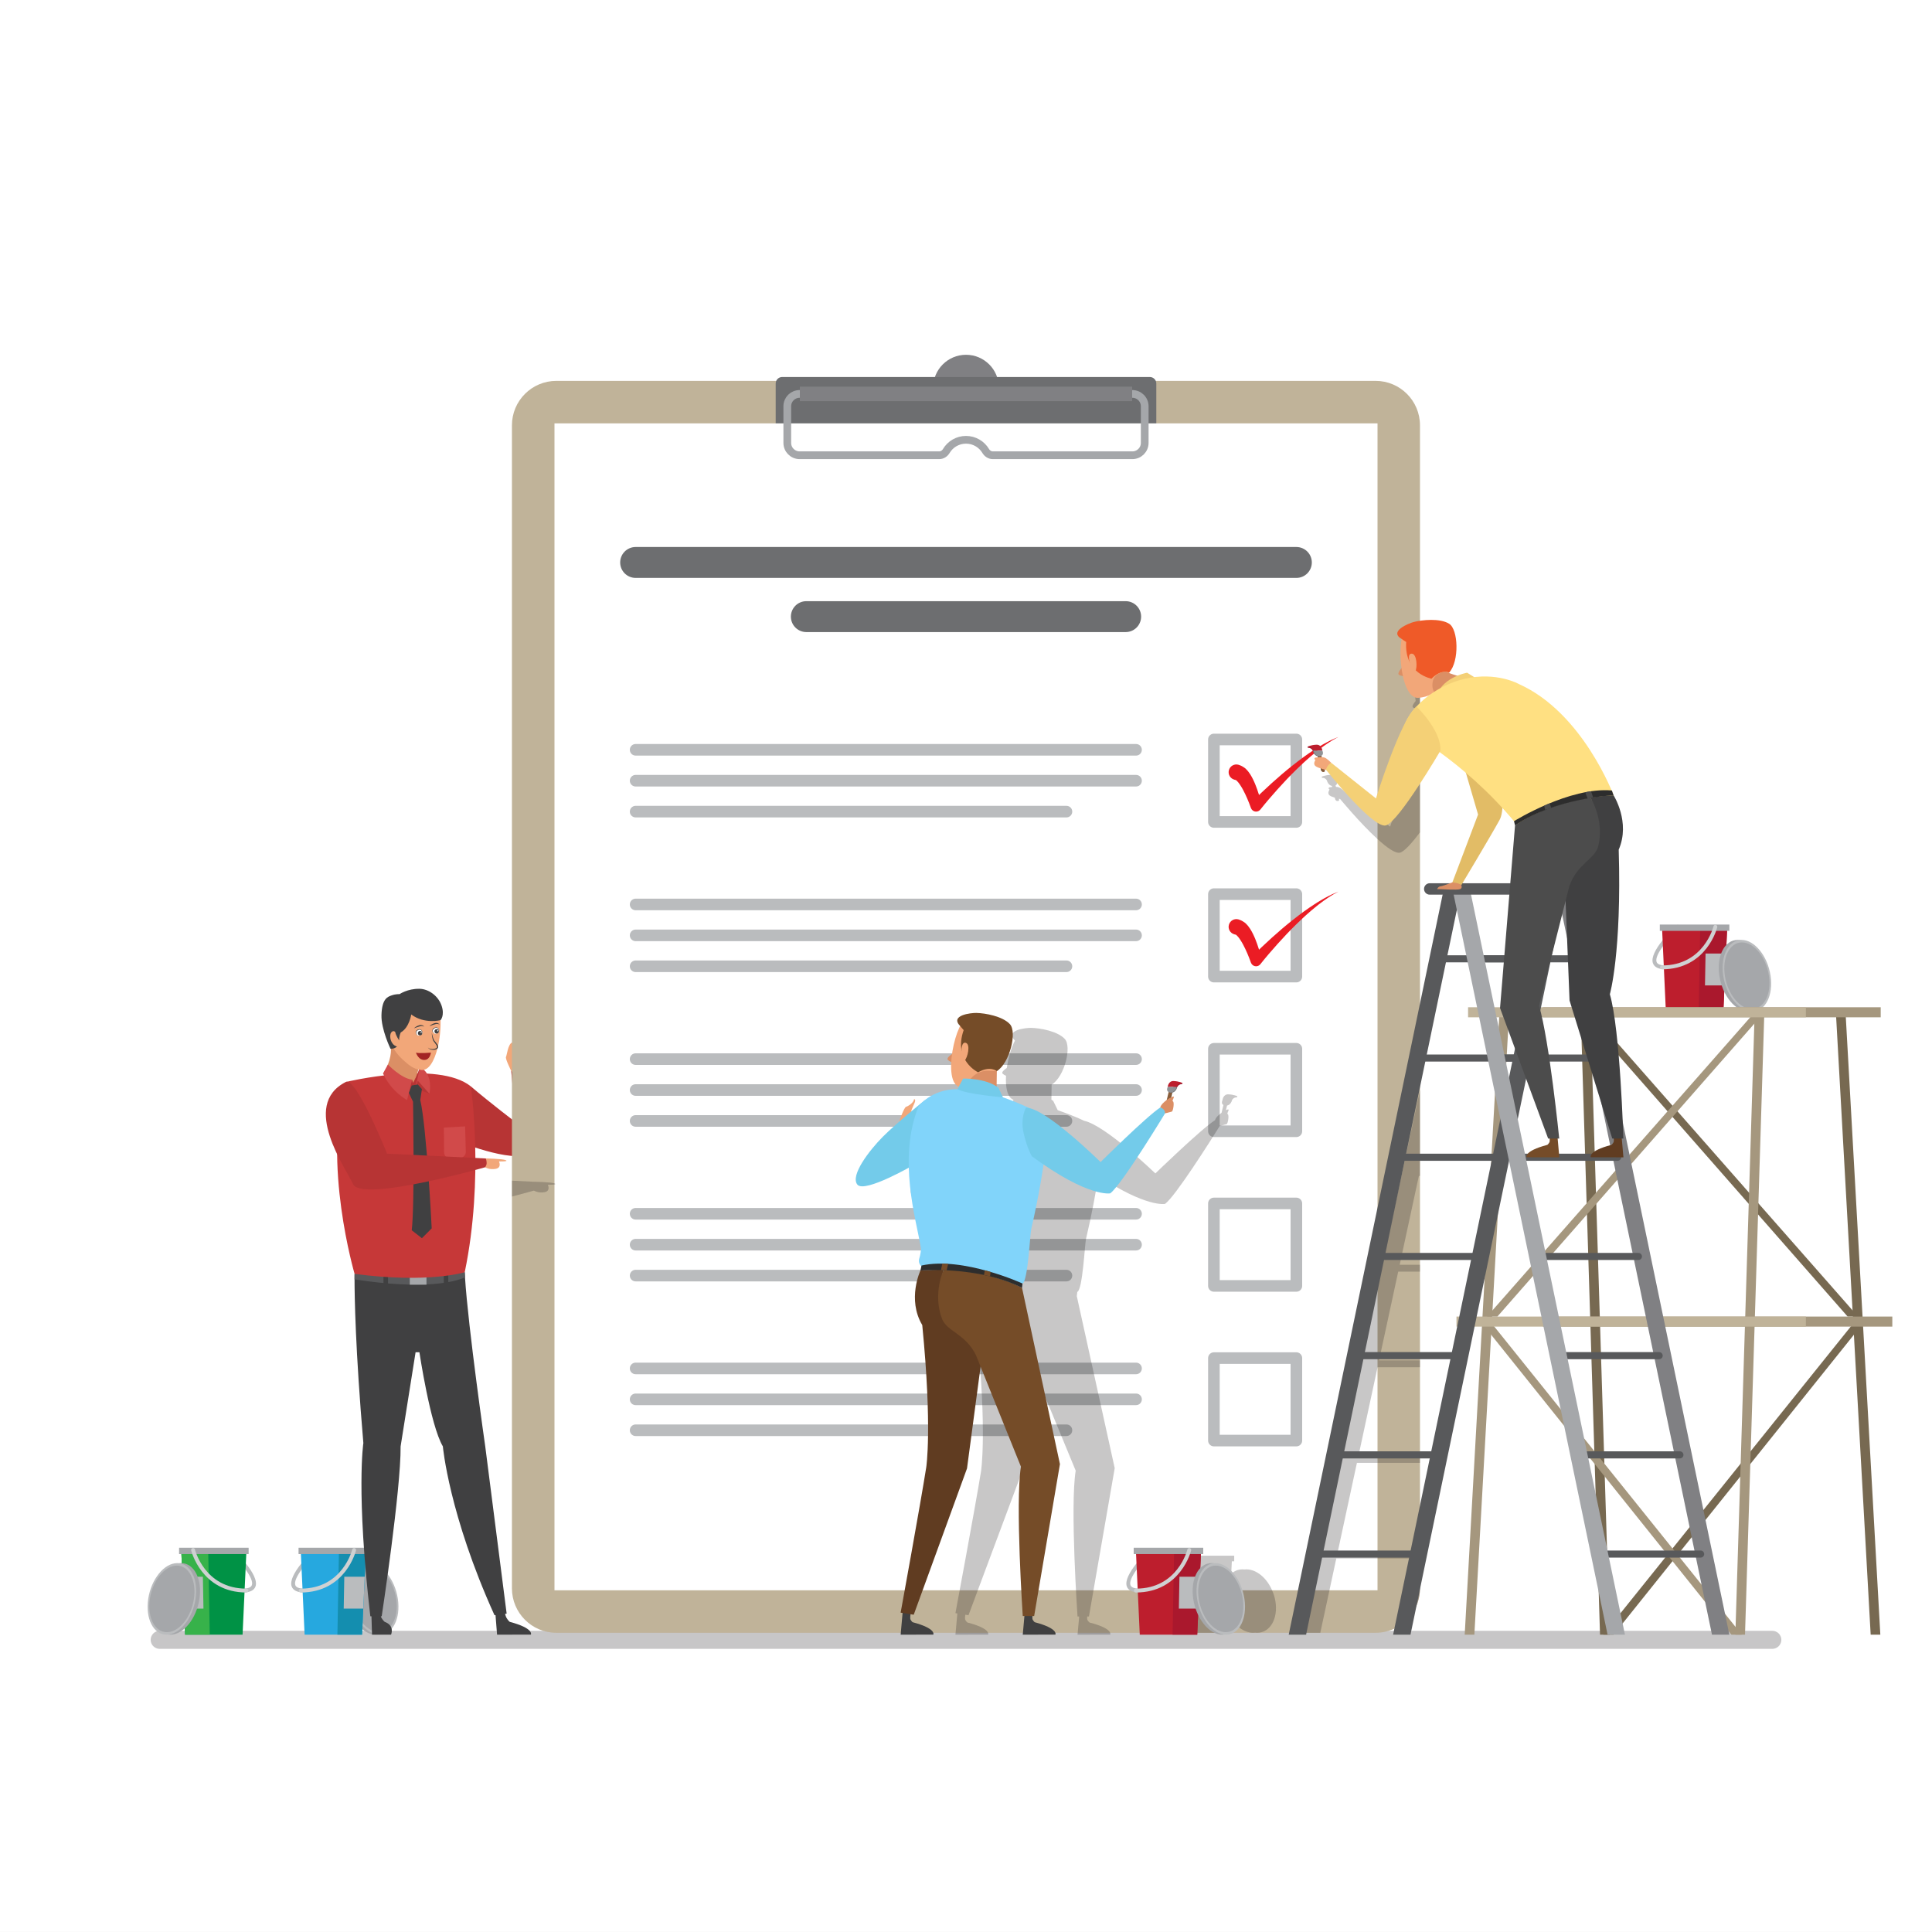 <?xml version="1.0" encoding="utf-8"?>
<!-- Generator: Adobe Illustrator 16.0.0, SVG Export Plug-In . SVG Version: 6.00 Build 0)  -->
<!DOCTYPE svg PUBLIC "-//W3C//DTD SVG 1.1//EN" "http://www.w3.org/Graphics/SVG/1.1/DTD/svg11.dtd">
<svg version="1.1" xmlns="http://www.w3.org/2000/svg" xmlns:xlink="http://www.w3.org/1999/xlink" x="0px" y="0px" width="500px"
	 height="500px" viewBox="0 0 500 500" enable-background="new 0 0 500 500" xml:space="preserve">
<rect x="0" y="0" width="500" height="500" fill="#333333" stroke="none"/>
<g id="BACKGROUND">
	<g>
		<rect x="0" y="-0.004" fill="#FFFFFF" width="500" height="500"/>
	</g>
</g>
<g id="OBJECTS">
	<path opacity="0.25" fill="#231F20" d="M458.675,426.722H41.325c-1.289,0-2.334-1.045-2.334-2.334l0,0
		c0-1.289,1.045-2.334,2.334-2.334h417.35c1.29,0,2.335,1.045,2.335,2.334l0,0C461.01,425.677,459.965,426.722,458.675,426.722z"/>
	<g>
		<g>
			<g>
				<path fill="#BABCBE" d="M430.893,250.856c-0.004,0-0.009,0-0.014,0c-1.68-0.046-2.718-0.562-3.087-1.533
					c-1.135-2.992,5.313-9.141,6.051-9.832c0.202-0.188,0.519-0.179,0.707,0.023s0.178,0.519-0.023,0.707
					c-2.602,2.435-6.477,6.962-5.799,8.746c0.211,0.557,0.943,0.855,2.179,0.889c0.275,0.008,0.493,0.237,0.486,0.514
					C431.385,250.642,431.163,250.856,430.893,250.856z"/>
			</g>
			<polygon fill="#BD1E2D" points="446.997,239.994 446.997,240.023 445.997,261.773 431.127,261.773 430.127,239.994 			"/>
			<polygon fill="#AA182D" points="446.997,240.023 446.688,246.773 446.308,255.023 445.997,261.773 439.617,261.773 
				440.018,240.094 			"/>
			<rect x="429.559" y="239.273" fill="#A5A7AA" width="18" height="1.636"/>
			<path fill="none" stroke="#CFD1D2" stroke-linecap="round" stroke-linejoin="round" stroke-miterlimit="10" d="M443.934,239.857
				c0,0-2.536,10.5-13.81,10.5"/>
			<polygon fill="#BABCBE" points="446.688,246.773 446.308,255.023 441.247,255.023 441.397,246.773 			"/>
		</g>
		<g>
			<path fill="#A5A7AA" d="M457.217,252.511c0.764,5.115-1.358,9.261-4.741,9.261s-6.745-4.146-7.509-9.261
				c-0.765-5.114,1.358-9.261,4.741-9.261S456.452,247.396,457.217,252.511z"/>
			<path fill="#BABCBE" d="M458.218,252.511c0.764,5.115-1.359,9.261-4.741,9.261c-3.383,0-6.745-4.146-7.509-9.261
				c-0.765-5.114,1.358-9.261,4.741-9.261S457.453,247.396,458.218,252.511z"/>
			<path fill="#A5A7AA" d="M457.791,252.511c0.711,4.759-1.264,8.616-4.411,8.616s-6.275-3.857-6.986-8.616
				c-0.711-4.758,1.265-8.615,4.411-8.615C453.952,243.896,457.08,247.753,457.791,252.511z"/>
		</g>
	</g>
	<g>
		<polygon fill="#776951" points="480.01,342.025 414.914,423.056 417.602,423.056 482.51,342.025 		"/>
		<polygon fill="#776951" points="484.128,423.056 486.628,423.056 477.623,261.975 475.123,261.975 		"/>
		<polygon fill="#776951" points="414.084,423.056 416.584,423.056 411.581,261.975 409.081,261.975 		"/>
		<polygon fill="#776951" points="411.581,261.975 480.852,340.723 478.165,340.723 409.081,261.975 		"/>
		<polygon fill="#A5977E" points="385.681,342.025 450.776,423.056 448.09,423.056 383.181,342.025 		"/>
		<polygon fill="#A5977E" points="381.563,423.056 379.063,423.056 388.067,261.975 390.567,261.975 		"/>
		<polygon fill="#A5977E" points="451.606,423.056 449.106,423.056 454.109,261.975 456.609,261.975 		"/>
		<rect x="399.305" y="260.673" fill="#A5977E" width="87.422" height="2.604"/>
		<g>
			<rect x="399.305" y="340.723" fill="#A5977E" width="90.424" height="2.604"/>
			<rect x="376.936" y="340.723" fill="#C0B399" width="90.424" height="2.604"/>
		</g>
		<polygon fill="#A5977E" points="454.109,261.975 384.839,340.723 387.525,340.723 456.609,261.975 		"/>
		<rect x="379.938" y="260.673" fill="#C0B399" width="87.422" height="2.604"/>
	</g>
	<g>
		<g>
			<path fill="#A5A7AA" d="M101.962,413.793c0.764,5.115-1.358,9.261-4.741,9.261s-6.745-4.146-7.509-9.261
				c-0.764-5.114,1.358-9.261,4.741-9.261S101.198,408.679,101.962,413.793z"/>
			<path fill="#BABCBE" d="M102.963,413.793c0.764,5.115-1.359,9.261-4.742,9.261c-3.382,0-6.744-4.146-7.508-9.261
				c-0.765-5.114,1.358-9.261,4.741-9.261C98.837,404.532,102.199,408.679,102.963,413.793z"/>
			<path fill="#A5A7AA" d="M102.537,413.793c0.711,4.759-1.264,8.616-4.411,8.616s-6.275-3.857-6.986-8.616
				c-0.711-4.758,1.264-8.615,4.411-8.615C98.698,405.178,101.826,409.035,102.537,413.793z"/>
		</g>
		<g>
			<g>
				<path fill="#BABCBE" d="M78.598,412.139c-0.004,0-0.009,0-0.014,0c-1.68-0.046-2.718-0.562-3.087-1.533
					c-1.135-2.992,5.313-9.141,6.051-9.832c0.202-0.188,0.519-0.179,0.707,0.023s0.178,0.519-0.023,0.707
					c-2.602,2.435-6.477,6.962-5.799,8.746c0.211,0.557,0.943,0.855,2.179,0.889c0.275,0.008,0.493,0.237,0.486,0.514
					C79.09,411.924,78.869,412.139,78.598,412.139z"/>
			</g>
			<polygon fill="#26A8DF" points="94.703,401.275 94.703,401.306 93.703,423.056 78.833,423.056 77.833,401.275 			"/>
			<polygon fill="#148EAF" points="94.703,401.306 94.393,408.056 94.013,416.306 93.703,423.056 87.323,423.056 87.723,401.376 			
				"/>
			<rect x="77.265" y="400.556" fill="#A5A7AA" width="18" height="1.636"/>
			<path fill="none" stroke="#CFD1D2" stroke-linecap="round" stroke-linejoin="round" stroke-miterlimit="10" d="M91.64,401.139
				c0,0-2.537,10.5-13.81,10.5"/>
			<polygon fill="#BABCBE" points="94.393,408.056 94.013,416.306 88.953,416.306 89.104,408.056 			"/>
		</g>
		<g>
			<g>
				<path fill="#BABCBE" d="M63.012,412.139c0.004,0,0.009,0,0.014,0c1.68-0.046,2.718-0.562,3.087-1.533
					c1.135-2.992-5.313-9.141-6.051-9.832c-0.202-0.188-0.519-0.179-0.707,0.023s-0.178,0.519,0.023,0.707
					c2.602,2.435,6.477,6.962,5.799,8.746c-0.211,0.557-0.943,0.855-2.179,0.889c-0.275,0.008-0.493,0.237-0.486,0.514
					C62.52,411.924,62.742,412.139,63.012,412.139z"/>
			</g>
			<polygon fill="#009245" points="46.907,401.275 46.907,401.306 47.907,423.056 62.777,423.056 63.777,401.275 			"/>
			<polygon fill="#37B24A" points="46.907,401.306 47.217,408.056 47.597,416.306 47.907,423.056 54.287,423.056 53.887,401.376 			
				"/>
			<rect x="46.346" y="400.556" fill="#A5A7AA" width="18" height="1.636"/>
			<path fill="none" stroke="#CFD1D2" stroke-linecap="round" stroke-linejoin="round" stroke-miterlimit="10" d="M49.971,401.139
				c0,0,2.536,10.5,13.81,10.5"/>
			<polygon fill="#BABCBE" points="47.217,408.056 47.597,416.306 52.657,416.306 52.507,408.056 			"/>
		</g>
		<g>
			<path fill="#A5A7AA" d="M39.36,413.793c-0.764,5.115,1.358,9.261,4.741,9.261s6.745-4.146,7.509-9.261
				c0.764-5.114-1.358-9.261-4.741-9.261S40.125,408.679,39.36,413.793z"/>
			<path fill="#BABCBE" d="M38.36,413.793c-0.764,5.115,1.358,9.261,4.741,9.261s6.745-4.146,7.509-9.261
				c0.764-5.114-1.358-9.261-4.741-9.261S39.124,408.679,38.36,413.793z"/>
			<path fill="#A5A7AA" d="M38.786,413.793c-0.711,4.759,1.264,8.616,4.411,8.616c3.147,0,6.275-3.857,6.986-8.616
				c0.711-4.758-1.264-8.615-4.411-8.615C42.625,405.178,39.498,409.035,38.786,413.793z"/>
		</g>
	</g>
	<g>
		<path fill="#404041" d="M101.21,423.048l-4.935,0.007l-0.215-7.292l2.531-0.003c-0.085,1.308-0.247,2.305,0.153,2.975
			c0.39,0.655,0.803,0.996,0.803,0.996C102.241,420.697,101.21,423.048,101.21,423.048z"/>
		<path fill="#404041" d="M137.396,423.035l-8.755,0.021l-0.662-8.325h2.386c-0.084,1.309,0.339,3.333,0.74,4.002
			c0.39,0.656,0.804,0.995,0.804,0.995C138.266,421.414,137.396,423.035,137.396,423.035z"/>
		<path fill="#404041" d="M94.037,373.451c0,0-1.912,12.634,1.805,44.842h2.942c0,0,4.989-32.802,4.894-43.971l3.875-24.366h0.993
			c0,0,2.807,18.85,6.065,24.366c0,0,1.563,17.655,13.368,43.696l3.141-0.419l-5.538-43.277c0,0-4.417-30.705-5.238-43.744
			c-0.025-0.465-0.051-0.91-0.07-1.33l-28.51,0.426c0,0-0.006,0.478-0.006,1.433C91.758,335.376,91.962,349.218,94.037,373.451z"/>
		<g>
			<path fill="#58595B" d="M91.758,331.106c18.042,2.768,25.831,0.681,28.586-0.528c-0.025-0.465-0.051-0.91-0.07-1.33l-28.51,0.426
				C91.765,329.674,91.758,330.151,91.758,331.106z"/>
			<rect x="106.051" y="330.092" fill="#A5A7AA" width="4.321" height="2.384"/>
			<rect x="99.236" y="329.248" fill="#404041" width="1.177" height="3.708"/>
			<rect x="114.845" y="329.008" fill="#404041" width="1.178" height="3.708"/>
		</g>
		<path fill="#B73434" d="M121.859,281.16c5.007,4.284,11.646,9.305,11.646,9.305l-1.208-13.324l2.203,0.294
			c0,0,7.665,18.207,2.733,21.072c-4.734,2.75-19.526-3.457-19.526-3.457L121.859,281.16z"/>
		<path fill="#C63838" d="M89.495,280.014c0,0,23.843-5.731,32.364,1.146c0,0,3.498,23.681-1.586,48.087
			c0,0-9.371,2.966-28.506,0.428C91.767,329.675,83.342,300.996,89.495,280.014z"/>
		<path fill="#DB8F65" d="M108.308,274.973c0.487,3.674-3.005,7.323-3.005,7.323s-6.589-2.648-4.919-6.793
			c1.225-3.038,0.675-5.192,0.675-5.192S107.644,269.965,108.308,274.973z"/>
		<path fill="#B73434" d="M106.663,279.407l0.282,1.003c0,0,1.313-2.51,1.65-4.333l1.379,1.348c0,0,1.436,3.485,1.159,5.625
			l-3.28-1.243l-0.696,1.401l-1.916-1.739L106.663,279.407z"/>
		<path fill="#D14A4A" d="M99.121,277.808l1.264-2.305c0,0,3.508,3.652,6.279,3.904l-1.318,5.283
			C105.345,284.69,101.315,282.604,99.121,277.808z"/>
		<path fill="#D14A4A" d="M107.069,282.229l1.061-2.554l3.004,3.374c0,0,1.193-5.085-2.538-6.973
			C108.596,276.077,108.259,279.229,107.069,282.229z"/>
		<path fill="#D14A4A" d="M114.868,291.816l5.506-0.314l0.174,6.554c0.023,0.852-0.636,1.565-1.485,1.611l-2.474,0.134
			c-0.894,0.049-1.647-0.658-1.656-1.554L114.868,291.816z"/>
		<path fill="#F2A779" d="M134.501,277.435c0,0-1.075,0.935-2.203-0.294c0,0-1.591-3.173-1.35-3.607s0.494-3.229,1.551-3.735
			c0,0,0.682,0.367,1.006,0.664c0.475,0.435-1.107,2.665-0.614,2.97s0.964,1.328,0.964,1.328l0.86-0.389
			c0,0,0.487-1.556,1.373-1.251c0,0-0.668,1.021-0.685,2.597C135.396,276.429,134.501,277.435,134.501,277.435z"/>
		<path fill="#404041" d="M108.135,280.666l-1.577,0.256l-0.753,1.925l1.088,2.271c0,0,0.464,26.384-0.335,33.281l2.634,2.045
			l2.533-2.545c0,0-1.306-26.241-2.96-33.209l0.427-2.831L108.135,280.666z"/>
		<g>
			<path fill="#F2A779" d="M104.407,274.38c1.243,1.096,2.433,2.303,4.641,2.535c1.908,0.2,3.318-2.297,4.145-5.487
				c1.29-5.017,1.125-11.74-0.806-12.305c0,0-8.178-0.511-10.368,1.924C100.303,262.954,98.668,269.316,104.407,274.38z"/>
			<g>
				<path fill="#F2A779" d="M111.763,267.303c0.054,0.646,0.186,1.3,0.444,1.896c0.207,0.477,1.399,1.476,0.959,2.004
					c-0.476,0.572-2.048,0.542-2.433-0.127"/>
				<path fill="#404041" d="M111.763,267.303c0,0,0.068,0.438,0.255,1.059c0.096,0.299,0.22,0.69,0.431,0.983
					c0.235,0.318,0.549,0.634,0.79,1.033c0.106,0.198,0.224,0.453,0.133,0.743c-0.024,0.07-0.061,0.121-0.115,0.19
					c-0.042,0.037-0.069,0.073-0.123,0.111c-0.107,0.081-0.211,0.131-0.314,0.172c-0.421,0.157-0.834,0.132-1.167,0.071
					c-0.336-0.063-0.593-0.209-0.739-0.343c-0.144-0.14-0.175-0.252-0.181-0.247c0,0,0.063,0.095,0.218,0.2
					c0.154,0.107,0.414,0.186,0.727,0.218c0.312,0.034,0.694-0.005,1.041-0.146c0.086-0.036,0.168-0.084,0.229-0.131
					c0.034-0.021,0.073-0.07,0.11-0.104c0.004-0.018,0.038-0.055,0.043-0.086c0.042-0.132-0.024-0.324-0.13-0.497
					c-0.2-0.36-0.497-0.684-0.74-1.031c-0.145-0.192-0.19-0.388-0.251-0.571c-0.055-0.184-0.097-0.36-0.129-0.523
					C111.732,267.745,111.763,267.303,111.763,267.303z"/>
			</g>
			<g>
				<path fill="#FFFFFF" d="M107.693,267.517c0.145,0.418,0.64,0.604,1.105,0.396c0.45-0.201,0.614-0.525,0.469-0.943
					c-0.145-0.417-0.485-0.678-0.966-0.511C107.82,266.626,107.548,267.1,107.693,267.517z"/>
				<circle fill="#404041" cx="108.712" cy="267.385" r="0.572"/>
				<g>
					<path fill="#404041" d="M109.283,267.418c0,0,0.074-0.242-0.096-0.541c-0.07-0.149-0.203-0.305-0.392-0.371
						c-0.189-0.064-0.412-0.023-0.609,0.075c-0.188,0.097-0.357,0.238-0.435,0.424c-0.078,0.184-0.063,0.385-0.001,0.535
						c0.127,0.31,0.361,0.412,0.361,0.412c0.018-0.011-0.264-0.04-0.44-0.377c-0.079-0.163-0.113-0.392-0.035-0.614
						c0.079-0.22,0.26-0.424,0.496-0.51c0.216-0.092,0.481-0.135,0.702-0.045c0.22,0.091,0.357,0.273,0.425,0.438
						c0.067,0.167,0.076,0.318,0.065,0.42C109.311,267.368,109.283,267.418,109.283,267.418z"/>
				</g>
				<circle fill="#FFFFFF" cx="108.986" cy="267.235" r="0.151"/>
			</g>
			<g>
				<path fill="#FFFFFF" d="M111.989,267.039c0.145,0.417,0.641,0.604,1.105,0.396c0.45-0.2,0.614-0.525,0.469-0.942
					c-0.145-0.418-0.485-0.679-0.966-0.512S111.844,266.621,111.989,267.039z"/>
				<circle fill="#404041" cx="113.009" cy="266.907" r="0.572"/>
				<g>
					<path fill="#404041" d="M113.58,266.94c0,0,0.074-0.242-0.096-0.542c-0.071-0.148-0.203-0.304-0.392-0.37
						c-0.189-0.065-0.412-0.023-0.609,0.075c-0.188,0.096-0.357,0.237-0.435,0.423c-0.078,0.184-0.063,0.385-0.001,0.535
						c0.127,0.31,0.361,0.413,0.361,0.413c0.018-0.011-0.265-0.04-0.44-0.378c-0.079-0.163-0.113-0.392-0.035-0.614
						c0.079-0.219,0.26-0.424,0.496-0.509c0.216-0.092,0.481-0.136,0.701-0.045c0.221,0.09,0.357,0.273,0.426,0.437
						c0.067,0.168,0.076,0.319,0.065,0.421C113.608,266.89,113.58,266.94,113.58,266.94z"/>
				</g>
				<circle fill="#FFFFFF" cx="113.283" cy="266.757" r="0.152"/>
			</g>
			<g>
				<path fill="#404041" d="M109.73,265.683c0,0-0.171-0.102-0.408-0.135c-0.114-0.029-0.247-0.013-0.376-0.005
					c-0.064,0.005-0.139,0.02-0.199,0.036c-0.089,0.024-0.167,0.051-0.238,0.076c-0.16,0.035-0.318,0.084-0.462,0.142
					c-0.144,0.058-0.293,0.091-0.411,0.146c-0.249,0.085-0.429,0.158-0.429,0.158l-0.021-0.021c0,0,0.125-0.131,0.347-0.287
					c0.22-0.156,0.543-0.327,0.89-0.432c0.34-0.113,0.734-0.114,0.978,0.022c0.248,0.123,0.354,0.281,0.354,0.281L109.73,265.683z"
					/>
			</g>
			<g>
				<path fill="#404041" d="M113.722,265.134c0,0-0.171-0.102-0.408-0.134c-0.114-0.03-0.247-0.014-0.376-0.006
					c-0.064,0.005-0.139,0.021-0.199,0.037c-0.089,0.024-0.167,0.05-0.238,0.076c-0.161,0.034-0.318,0.083-0.462,0.141
					c-0.143,0.059-0.293,0.092-0.411,0.146c-0.249,0.086-0.429,0.159-0.429,0.159l-0.021-0.022c0,0,0.125-0.131,0.347-0.286
					c0.221-0.156,0.543-0.328,0.89-0.432c0.34-0.113,0.734-0.114,0.978,0.022c0.248,0.123,0.354,0.281,0.354,0.281L113.722,265.134z
					"/>
			</g>
			<path fill="#404041" d="M106.426,262.542c0,0-0.476,3.392-2.719,4.658c0,0-0.474,1.057-0.396,2.061c0,0-0.849-1.194-1.031-2.188
				c0,0-0.428-0.531-0.979,0.067c-0.551,0.6-0.406,2.5,0.734,3.362c0.263,0.198,0.689,0.335,0.689,0.335s-0.527,0.636-1.666,0.58
				c0,0-2.441-5.054-2.336-8.707c0.122-4.24,1.573-4.729,2.628-5.102c1.124-0.395,2.049-0.32,2.049-0.32s2.048-1.428,5.137-1.39
				c2.376,0.03,4.899,1.822,5.756,4.398c0.841,2.528-0.28,3.72-0.28,3.72S109.867,265.115,106.426,262.542z"/>
			<path fill="#A32424" d="M111.526,272.423c0,0-3.12,0.25-3.872,0c0,0,0.636,2.1,2.372,1.875
				C111.315,274.132,111.526,272.423,111.526,272.423z"/>
		</g>
		<path fill="#F2A779" d="M125.526,299.803c0,0,4.532,0.06,5.377,0.455c0.845,0.396-1.767,0.319-1.767,0.319s0.783,1.613-0.838,1.92
			c-1.621,0.308-2.773-0.404-2.773-0.404V299.803z"/>
		<path fill="#B73434" d="M89.495,280.014c2.702-1.366,10.679,18.549,10.679,18.549l25.542,1.25c0,0,0.227,0.444,0.227,1.194
			c0,0.625-0.417,1.086-0.417,1.086s-32.125,9.205-34.208,4.29C89.729,302.635,77.606,286.03,89.495,280.014z"/>
	</g>
	<g>
		<g>
			<path fill="#808083" d="M258.5,102.819h-17v-2.5c0-4.694,3.806-8.5,8.5-8.5l0,0c4.694,0,8.5,3.806,8.5,8.5V102.819z"/>
			<path fill="#C0B399" d="M367.489,110.069v301c0,2.58-0.85,4.96-2.29,6.88v0.011c-2.1,2.8-5.439,4.609-9.21,4.609h-212
				c-6.35,0-11.5-5.149-11.5-11.5v-301c0-6.35,5.15-11.5,11.5-11.5h212C362.34,98.569,367.489,103.719,367.489,110.069z"/>
			<path fill="#6D6E70" d="M297.569,121.068h-95.139c-0.928,0-1.681-0.753-1.681-1.681V99.249c0-0.928,0.752-1.68,1.681-1.68h95.139
				c0.928,0,1.681,0.752,1.681,1.68v20.139C299.25,120.315,298.497,121.068,297.569,121.068z"/>
			<rect x="143.5" y="109.569" fill="#FFFFFF" width="213" height="302"/>
			<path fill="none" stroke="#A5A7AA" stroke-width="2" stroke-miterlimit="10" d="M296.25,105.139v9.49
				c0,1.762-1.428,3.19-3.19,3.19h-36.128c-0.769,0-1.44-0.445-1.834-1.105c-1.035-1.735-2.931-2.895-5.098-2.895
				c-2.167,0-4.063,1.16-5.097,2.895c-0.394,0.661-1.066,1.105-1.835,1.105H206.94c-1.762,0-3.19-1.428-3.19-3.19v-9.5
				c0-1.756,1.424-3.18,3.18-3.18h86.129C294.822,101.949,296.25,103.377,296.25,105.139z"/>
			<rect x="207" y="100.069" fill="#808083" width="86" height="3.75"/>
		</g>
		<g>
			
				<line fill="none" stroke="#6D6E70" stroke-width="8" stroke-linecap="round" stroke-linejoin="round" stroke-miterlimit="10" x1="164.5" y1="145.563" x2="335.5" y2="145.563"/>
			<g>
				<g>
					
						<line fill="none" stroke="#BABCBE" stroke-width="3" stroke-linecap="round" stroke-linejoin="round" stroke-miterlimit="10" x1="164.5" y1="194.046" x2="294.008" y2="194.046"/>
					
						<line fill="none" stroke="#BABCBE" stroke-width="3" stroke-linecap="round" stroke-linejoin="round" stroke-miterlimit="10" x1="164.5" y1="202.046" x2="294.008" y2="202.046"/>
					
						<line fill="none" stroke="#BABCBE" stroke-width="3" stroke-linecap="round" stroke-linejoin="round" stroke-miterlimit="10" x1="164.5" y1="210.046" x2="275.996" y2="210.046"/>
				</g>
				
					<rect x="314.157" y="191.375" fill="none" stroke="#BABCBE" stroke-width="3" stroke-linecap="round" stroke-linejoin="round" stroke-miterlimit="10" width="21.343" height="21.343"/>
				<g>
					<g>
						
							<line fill="none" stroke="#BABCBE" stroke-width="3" stroke-linecap="round" stroke-linejoin="round" stroke-miterlimit="10" x1="164.5" y1="234.071" x2="294.008" y2="234.071"/>
						
							<line fill="none" stroke="#BABCBE" stroke-width="3" stroke-linecap="round" stroke-linejoin="round" stroke-miterlimit="10" x1="164.5" y1="242.071" x2="294.008" y2="242.071"/>
						
							<line fill="none" stroke="#BABCBE" stroke-width="3" stroke-linecap="round" stroke-linejoin="round" stroke-miterlimit="10" x1="164.5" y1="250.071" x2="275.996" y2="250.071"/>
					</g>
					
						<rect x="314.157" y="231.4" fill="none" stroke="#BABCBE" stroke-width="3" stroke-linecap="round" stroke-linejoin="round" stroke-miterlimit="10" width="21.343" height="21.343"/>
				</g>
				<g>
					<g>
						
							<line fill="none" stroke="#BABCBE" stroke-width="3" stroke-linecap="round" stroke-linejoin="round" stroke-miterlimit="10" x1="164.5" y1="274.097" x2="294.008" y2="274.097"/>
						
							<line fill="none" stroke="#BABCBE" stroke-width="3" stroke-linecap="round" stroke-linejoin="round" stroke-miterlimit="10" x1="164.5" y1="282.097" x2="294.008" y2="282.097"/>
						
							<line fill="none" stroke="#BABCBE" stroke-width="3" stroke-linecap="round" stroke-linejoin="round" stroke-miterlimit="10" x1="164.5" y1="290.097" x2="275.996" y2="290.097"/>
					</g>
					
						<rect x="314.157" y="271.425" fill="none" stroke="#BABCBE" stroke-width="3" stroke-linecap="round" stroke-linejoin="round" stroke-miterlimit="10" width="21.343" height="21.344"/>
				</g>
				<g>
					<g>
						
							<line fill="none" stroke="#BABCBE" stroke-width="3" stroke-linecap="round" stroke-linejoin="round" stroke-miterlimit="10" x1="164.5" y1="314.122" x2="294.008" y2="314.122"/>
						
							<line fill="none" stroke="#BABCBE" stroke-width="3" stroke-linecap="round" stroke-linejoin="round" stroke-miterlimit="10" x1="164.5" y1="322.122" x2="294.008" y2="322.122"/>
						
							<line fill="none" stroke="#BABCBE" stroke-width="3" stroke-linecap="round" stroke-linejoin="round" stroke-miterlimit="10" x1="164.5" y1="330.122" x2="275.996" y2="330.122"/>
					</g>
					
						<rect x="314.157" y="311.45" fill="none" stroke="#BABCBE" stroke-width="3" stroke-linecap="round" stroke-linejoin="round" stroke-miterlimit="10" width="21.343" height="21.343"/>
				</g>
				<g>
					<g>
						
							<line fill="none" stroke="#BABCBE" stroke-width="3" stroke-linecap="round" stroke-linejoin="round" stroke-miterlimit="10" x1="164.5" y1="354.147" x2="294.008" y2="354.147"/>
						
							<line fill="none" stroke="#BABCBE" stroke-width="3" stroke-linecap="round" stroke-linejoin="round" stroke-miterlimit="10" x1="164.5" y1="362.147" x2="294.008" y2="362.147"/>
						
							<line fill="none" stroke="#BABCBE" stroke-width="3" stroke-linecap="round" stroke-linejoin="round" stroke-miterlimit="10" x1="164.5" y1="370.147" x2="275.996" y2="370.147"/>
					</g>
					
						<rect x="314.157" y="351.476" fill="none" stroke="#BABCBE" stroke-width="3" stroke-linecap="round" stroke-linejoin="round" stroke-miterlimit="10" width="21.343" height="21.343"/>
				</g>
			</g>
			
				<line fill="none" stroke="#6D6E70" stroke-width="8" stroke-linecap="round" stroke-linejoin="round" stroke-miterlimit="10" x1="208.68" y1="159.582" x2="291.32" y2="159.582"/>
		</g>
		<path fill="#EB1C24" d="M320.688,197.976l0.301,0.116c0.098,0.039,0.17,0.055,0.436,0.2c0.217,0.117,0.43,0.25,0.63,0.392
			c0.093,0.067,0.216,0.154,0.274,0.211l0.164,0.167c0.205,0.221,0.459,0.457,0.6,0.674c0.158,0.22,0.334,0.445,0.47,0.664
			c0.269,0.436,0.517,0.871,0.721,1.3c0.219,0.431,0.396,0.858,0.577,1.286c0.352,0.855,0.64,1.708,0.911,2.563l0.378,1.286
			c0.118,0.435,0.229,0.852,0.339,1.313l-2.506-0.563c0.844-0.865,1.68-1.677,2.536-2.493c0.853-0.813,1.715-1.615,2.59-2.401
			c1.748-1.576,3.53-3.111,5.377-4.569c0.455-0.371,0.921-0.729,1.392-1.083c0.472-0.352,0.928-0.72,1.411-1.057
			c0.952-0.689,1.914-1.364,2.905-1.997c0.483-0.331,0.991-0.628,1.497-0.927c0.507-0.297,1.001-0.611,1.53-0.869
			c0.524-0.264,1.032-0.555,1.566-0.794l1.611-0.691l-1.525,0.853c-0.503,0.291-0.977,0.632-1.464,0.945
			c-0.491,0.307-0.948,0.668-1.415,1.012c-0.466,0.345-0.932,0.687-1.374,1.063c-0.906,0.722-1.78,1.482-2.643,2.255
			c-0.438,0.378-0.85,0.789-1.274,1.18c-0.424,0.394-0.844,0.792-1.252,1.203c-1.657,1.615-3.245,3.303-4.793,5.021
			c-0.775,0.858-1.535,1.73-2.284,2.609c-0.745,0.876-1.493,1.773-2.19,2.657c-0.484,0.614-1.375,0.718-1.989,0.234
			c-0.209-0.166-0.359-0.378-0.447-0.61l-0.069-0.187l-0.429-1.146l-0.472-1.146c-0.329-0.754-0.672-1.5-1.052-2.201
			c-0.19-0.346-0.381-0.696-0.588-1.011c-0.2-0.33-0.414-0.619-0.625-0.895c-0.106-0.136-0.215-0.235-0.318-0.356
			c-0.105-0.138-0.199-0.166-0.289-0.256l-0.065-0.059c-0.02-0.016,0.006,0.021,0.011,0.026c0.021,0.023,0.057,0.037,0.094,0.035
			c0,0,0.089-0.001,0.009-0.019l-0.156-0.042l-0.312-0.084l-0.039-0.01c-1.067-0.288-1.699-1.387-1.411-2.455
			s1.388-1.699,2.455-1.411C320.556,197.93,320.624,197.952,320.688,197.976z"/>
		<path fill="#EB1C24" d="M320.688,238.001l0.301,0.116c0.098,0.039,0.17,0.055,0.436,0.2c0.217,0.117,0.43,0.25,0.63,0.393
			c0.093,0.067,0.216,0.154,0.274,0.211l0.164,0.167c0.205,0.221,0.459,0.457,0.6,0.674c0.158,0.22,0.334,0.444,0.47,0.663
			c0.269,0.436,0.517,0.871,0.721,1.3c0.219,0.431,0.396,0.858,0.577,1.287c0.352,0.854,0.64,1.708,0.911,2.563l0.378,1.286
			c0.118,0.435,0.229,0.852,0.339,1.314l-2.506-0.563c0.844-0.865,1.68-1.677,2.536-2.493c0.853-0.813,1.715-1.615,2.59-2.401
			c1.748-1.575,3.53-3.111,5.377-4.568c0.455-0.372,0.921-0.729,1.392-1.083c0.472-0.352,0.928-0.72,1.411-1.056
			c0.952-0.689,1.914-1.364,2.905-1.997c0.483-0.331,0.991-0.628,1.497-0.927c0.507-0.297,1.001-0.611,1.53-0.869
			c0.524-0.264,1.032-0.555,1.566-0.794l1.611-0.691l-1.525,0.852c-0.503,0.291-0.977,0.633-1.464,0.945
			c-0.491,0.306-0.948,0.668-1.415,1.012c-0.466,0.345-0.932,0.687-1.374,1.063c-0.906,0.722-1.78,1.482-2.643,2.255
			c-0.438,0.377-0.85,0.788-1.274,1.18c-0.424,0.394-0.844,0.792-1.252,1.203c-1.657,1.615-3.245,3.302-4.793,5.021
			c-0.775,0.858-1.535,1.729-2.284,2.609c-0.745,0.875-1.493,1.773-2.19,2.656c-0.484,0.614-1.375,0.719-1.989,0.234
			c-0.209-0.165-0.359-0.377-0.447-0.61l-0.069-0.188l-0.429-1.146l-0.472-1.146c-0.329-0.754-0.672-1.5-1.052-2.201
			c-0.19-0.346-0.381-0.696-0.588-1.012c-0.2-0.33-0.414-0.618-0.625-0.895c-0.106-0.136-0.215-0.235-0.318-0.356
			c-0.105-0.138-0.199-0.166-0.289-0.256l-0.065-0.059c-0.02-0.017,0.006,0.021,0.011,0.025c0.021,0.024,0.057,0.037,0.094,0.035
			c0,0,0.089,0,0.009-0.018l-0.156-0.042l-0.312-0.084l-0.039-0.011c-1.067-0.288-1.699-1.387-1.411-2.454
			c0.288-1.068,1.388-1.7,2.455-1.412C320.556,237.955,320.624,237.977,320.688,238.001z"/>
		<g opacity="0.25">
			<path fill="#231F20" d="M317.924,283.214c-1.396-0.061-1.542,1.484-1.542,1.484s-0.477,0.918,0.24,1.28l-0.488,2.014
				c-0.769,0.542-1.526,1.258-1.683,1.904c-3.625,2.318-15.443,13.786-15.443,13.786s-12.889-12.43-18.43-13.625
				c-2.195-1.053-4.656-1.965-6.838-2.745l-1.164-2.398c-0.15-0.116-0.312-0.221-0.473-0.325l0.058-3.881
				c3.329-2.027,5.294-9.846,3.382-11.859c-1.912-2.015-6.391-2.788-8.678-2.837c-1.34-0.028-6.941,0.544-4.2,3.297
				c-0.936,1.776-1.725,4.445-2.102,7.072c-0.82,0.563-1.435,1.153-1.07,1.501c0.224,0.214,0.53,0.389,0.867,0.523
				c-0.172,3.011,0.33,5.609,1.943,6.238l-0.333,0.611c-4.087,0.002-6.857,1.535-8.448,2.79c-0.032,0.025-0.105,0.083-0.225,0.178
				c-0.015,0.012-0.032,0.024-0.046,0.036c-0.541,0.429-1.754,1.397-3.219,2.598c0.028-0.628,1.006-2.148,0.996-2.718
				c-0.008-0.414-0.283-0.34-0.283-0.34c-0.149,0.967-1.617,1.803-2.082,1.92s-1.629,3.264-1.629,3.264
				c-0.009,0.135,0.005,0.245,0.016,0.359c-1.611,1.369-3.208,2.775-4.375,3.92c-3.5,3.433-8.5,9.777-6.625,12.095
				c1.47,1.816,9.791-2.36,13.322-4.253c0.229,8.219,2.35,15.73,3.106,20.101c0.14,0.816-0.13,1.982-0.415,2.9
				c-0.215,0.693,0.026,1.418,0.566,1.869l-0.244,1.101c0,0-3.507,7.255,0.473,13.777c2.624,26.037,1.031,35.934,1.031,35.934
				c-1.488,9.233-6.624,36.701-6.624,36.701l0.499,0.078l-0.499,5.491l8.455-0.02c0,0,0.841-1.528-5.299-3.117
				c0,0-0.195-0.017-0.572-0.634c-0.149-0.243-0.118-0.772-0.02-1.398l0.819,0.128l13.792-36.954l3.512-25.714l10.439,25.262
				c-1.492,9.232,0.476,37.74,0.476,37.74h0.428l-0.428,4.707l8.455-0.02c0,0,0.841-1.528-5.298-3.117c0,0-0.195-0.017-0.572-0.634
				c-0.11-0.18-0.117-0.522-0.076-0.937h0.44l6.673-38.382l-9.813-44.524l0.126-1.089c1.398-0.547,1.934-12.343,2.263-13.74
				c1.544-6.549,2.542-12.019,3.187-16.307c12.4,8.257,17.258,7.268,17.258,7.268c2.624-1.883,11.663-16.166,14.191-20.207
				c0.218-0.05,1.397-0.323,1.737-0.434c0.375-0.122,0.688-2.379,0.313-2.562c-0.375-0.184,0.401-0.977,0.169-1.221
				c-0.061-0.063-0.31,0.005-0.646,0.162l0.29-1.193c0.887-0.154,1.234-1.195,1.234-1.195l-0.024-0.055
				c0.427-1.006,1.337-0.854,1.337-0.854l0.104-0.313C320.215,283.702,319.319,283.275,317.924,283.214z"/>
			<g>
				<path fill="#231F20" d="M367.489,411.068v-3.739l-2.29,10.619C366.64,416.028,367.489,413.648,367.489,411.068z
					 M356.499,211.419l-8.319-6.39c0,0-1.021-1.04-1.71-1.28c-0.19-0.07-0.45-0.1-0.73-0.11l-0.09-0.38
					c0.71-0.36,0.24-1.26,0.24-1.26s-0.15-1.53-1.54-1.47c-1.4,0.06-2.3,0.48-2.3,0.48l0.109,0.31c0,0,0.91-0.15,1.33,0.85
					l-0.02,0.05c0,0,0.35,1.03,1.229,1.18l0.07,0.27c-0.38,0.03-0.68,0.08-0.68,0.08s-0.561,0.21,0,0.58c0,0-0.681,0.97,0,1.52
					c0.3,0.23,0.84,0.43,1.359,0.59l0.09,0.36c0,0,0.011,0.03,0.021,0.08c0.06,0.14,0.2,0.42,0.53,0.42
					c0.029,0,0.05-0.01,0.079-0.01c0.03,0,0.051,0.01,0.08,0.01c0.341,0,0.33-0.24,0.29-0.39c0-0.05-0.01-0.09-0.02-0.11
					l-0.021-0.08c0.21,0.05,0.341,0.08,0.341,0.08s5.14,6.24,9.659,10.35c2.431,2.22,4.67,3.82,5.841,3.51
					c1.119-0.3,3.06-2.47,5.149-5.24v-20.65c-3.729,6.73-7.729,19.16-7.729,19.16L356.499,211.419z M366.419,174.149
					c-0.399,1.93-0.42,4.68-0.05,7.27c-0.63,0.75-1.06,1.47-0.609,1.71c0.27,0.14,0.609,0.23,0.979,0.27
					c0.2,0.87,0.45,1.7,0.75,2.42v-15.13C365.77,171.529,364.119,172.859,366.419,174.149z M339.56,411.568l-2.37,11h4.5l2.37-11
					l1.77-8.229h21.66v-1.771h-21.27l4.949-22.979h16.32v-1.771h-15.93l4.939-22.93l0.011-0.05h10.979v-1.771h-10.59l4.96-22.979
					h5.63v-1.771h-5.25l4.96-22.989h0.29v-22.21l-10.99,50.939L339.56,411.568z"/>
			</g>
			<g>
				<path fill="#231F20" d="M330.069,414.358c-0.17-0.979-0.46-1.92-0.85-2.79c-1.37-3.17-4.011-5.42-6.66-5.42
					c-0.17,0-0.34,0.011-0.5,0.03c-0.17-0.02-0.34-0.03-0.5-0.03c-1.141,0-2.13,0.42-2.92,1.15l0.16-3.23h0.609v-1.449h-18v1.449
					h0.61l0.109,2.16c-1.63,1.811-3.079,3.931-2.489,5.3c0.01,0.011,0.01,0.03,0.02,0.04c0.36,0.801,1.32,1.23,2.811,1.311
					l0.51,9.689h14.87l0.229-4.55c1.46,2.69,3.84,4.55,6.24,4.55c0.17,0,0.34-0.02,0.5-0.04c0.17,0.021,0.34,0.04,0.5,0.04
					C328.709,422.568,330.829,418.889,330.069,414.358z M300.879,411.568c-0.14-0.1-0.239-0.22-0.3-0.35
					c-0.34-0.78,0.44-2.16,1.62-3.61l0.21,3.96l0.021,0.41C301.709,411.929,301.189,411.799,300.879,411.568z"/>
			</g>
			<path fill="#231F20" d="M143.5,306.539c-0.51,0.109-1.72,0.069-1.72,0.069s0.79,1.62-0.83,1.92
				c-1.63,0.311-2.78-0.399-2.78-0.399s-2.29,0.649-5.68,1.53v-4.101l5.68,0.28c0,0,4.37,0.06,5.33,0.43
				c0.02,0.01,0.04,0.01,0.05,0.021C143.819,306.419,143.739,306.499,143.5,306.539z"/>
		</g>
	</g>
	<g>
		<g>
			<polygon fill="#58595B" points="338.017,423.056 333.517,423.056 373.542,230.622 378.042,230.622 			"/>
			<g>
				<path fill="#58595B" d="M399.572,249.059h-26.417c-0.507,0-0.917-0.411-0.917-0.917l0,0c0-0.506,0.41-0.917,0.917-0.917h26.417
					V249.059z"/>
				<path fill="#58595B" d="M394.204,274.734h-26.416c-0.507,0-0.917-0.411-0.917-0.917l0,0c0-0.506,0.41-0.917,0.917-0.917h26.416
					V274.734z"/>
				<path fill="#58595B" d="M388.837,300.409H362.42c-0.506,0-0.916-0.411-0.916-0.917l0,0c0-0.506,0.41-0.917,0.916-0.917h26.417
					V300.409z"/>
				<path fill="#58595B" d="M383.47,326.084h-26.417c-0.506,0-0.916-0.411-0.916-0.917l0,0c0-0.506,0.41-0.917,0.916-0.917h26.417
					V326.084z"/>
				<path fill="#58595B" d="M378.103,351.759h-26.417c-0.506,0-0.917-0.41-0.917-0.917l0,0c0-0.506,0.411-0.916,0.917-0.916h26.417
					V351.759z"/>
				<path fill="#58595B" d="M372.734,377.434h-26.416c-0.507,0-0.917-0.41-0.917-0.917l0,0c0-0.506,0.41-0.916,0.917-0.916h26.416
					V377.434z"/>
				<path fill="#58595B" d="M367.367,403.108h-26.416c-0.507,0-0.917-0.41-0.917-0.917l0,0c0-0.506,0.41-0.916,0.917-0.916h26.416
					V403.108z"/>
			</g>
			<polygon fill="#58595B" points="365.034,423.056 360.534,423.056 400.56,230.622 405.06,230.622 			"/>
		</g>
		<g>
			<polygon fill="#808083" points="443.057,423.056 447.557,423.056 407.531,230.622 403.031,230.622 			"/>
			<g>
				<path fill="#58595B" d="M381.501,249.059h26.417c0.507,0,0.917-0.411,0.917-0.917l0,0c0-0.506-0.41-0.917-0.917-0.917h-26.417
					V249.059z"/>
				<path fill="#58595B" d="M386.869,274.734h26.416c0.507,0,0.917-0.411,0.917-0.917l0,0c0-0.506-0.41-0.917-0.917-0.917h-26.416
					V274.734z"/>
				<path fill="#58595B" d="M392.236,300.409h26.417c0.506,0,0.916-0.411,0.916-0.917l0,0c0-0.506-0.41-0.917-0.916-0.917h-26.417
					V300.409z"/>
				<path fill="#58595B" d="M397.604,326.084h26.417c0.506,0,0.916-0.411,0.916-0.917l0,0c0-0.506-0.41-0.917-0.916-0.917h-26.417
					V326.084z"/>
				<path fill="#58595B" d="M402.971,351.759h26.417c0.506,0,0.917-0.41,0.917-0.917l0,0c0-0.506-0.411-0.916-0.917-0.916h-26.417
					V351.759z"/>
				<path fill="#58595B" d="M408.339,377.434h26.416c0.507,0,0.917-0.41,0.917-0.917l0,0c0-0.506-0.41-0.916-0.917-0.916h-26.416
					V377.434z"/>
				<path fill="#58595B" d="M413.706,403.108h26.416c0.507,0,0.917-0.41,0.917-0.917l0,0c0-0.506-0.41-0.916-0.917-0.916h-26.416
					V403.108z"/>
			</g>
			<polygon fill="#A5A7AA" points="416.039,423.056 420.539,423.056 380.514,230.622 376.014,230.622 			"/>
			<path fill="#58595B" d="M370.019,231.54h40.292c0.816,0,1.479-0.662,1.479-1.479l0,0c0-0.817-0.662-1.479-1.479-1.479h-40.292
				c-0.817,0-1.479,0.662-1.479,1.479l0,0C368.539,230.877,369.201,231.54,370.019,231.54z"/>
		</g>
	</g>
	<g>
		<g>
			<path fill="#A01529" d="M338.385,193.232l0.104,0.322c0,0,0.911-0.155,1.338,0.875l1.004-0.176l-0.247-0.5l-0.729-0.624
				L338.385,193.232z"/>
			<path fill="#603813" d="M342.42,199.756c-0.33,0-0.47-0.29-0.53-0.44c-0.01-0.05-0.02-0.08-0.02-0.08l-0.88-3.72h0.819
				l0.881,3.72c0.01,0.02,0.02,0.06,0.02,0.11C342.75,199.506,342.76,199.756,342.42,199.756z"/>
			<path fill="#895D3B" d="M342.577,199.756c-0.33,0-0.471-0.29-0.53-0.44c-0.01-0.05-0.02-0.08-0.02-0.08l-0.881-3.72h0.82
				l0.88,3.72c0.01,0.02,0.021,0.06,0.021,0.11C342.907,199.506,342.917,199.756,342.577,199.756z"/>
			<path fill="#BD1E2D" d="M339.906,194.253c0,0-0.25-0.604-0.75-0.833c-0.5-0.229-0.771-0.188-0.771-0.188s0.896-0.438,2.292-0.5
				s1.542,1.521,1.542,1.521H339.906z"/>
			<path fill="#6D6E70" d="M339.906,194.253l-0.105,0.232c0,0,0.501,1.598,1.878,1.193l0.449-0.7L339.906,194.253z"/>
			<path fill="#919396" d="M339.906,194.253h2.313c0,0,0.573,1.104-0.417,1.396C340.813,195.941,340.114,195.003,339.906,194.253z"
				/>
		</g>
		<path fill="#F2A779" d="M344.51,197.399c0,0-1.021-1.083-1.709-1.333s-2.375,0-2.375,0s-0.563,0.222,0,0.611
			c0,0-0.688,0.999,0,1.569s2.75,0.987,2.75,0.987L344.51,197.399z"/>
		<path fill="#E2BC66" d="M374.669,183.919l7.854,26.883l-6.777,17.9l2.434,0.378c0,0,7.442-12.396,9.906-16.873
			c2.463-4.476-1.539-20.578-1.539-20.578L374.669,183.919z"/>
		<g>
			<g>
				<path fill="#DB8F65" d="M364.763,170.779c0,0-3.72,3.331-2.676,3.901c1.044,0.57,3.044,0.306,3.487-0.404
					C366.088,173.455,364.763,170.779,364.763,170.779z"/>
				<path fill="#F2A779" d="M364.263,162.706c0,0,8.611-2.789,10.721-0.281c2.108,2.507,2.245,17.433-7.952,18.174
					C362.096,180.957,361.074,163.531,364.263,162.706z"/>
				<path fill="#EF5A28" d="M365.879,160.973c2.216-0.573,6.74-1.027,9.142,0.44c2.4,1.467,2.685,9.709,0.045,12.614
					c0,0-2.094-0.96-4.589,1.616c0,0-7.083-1.209-6.558-9.497c-0.607-0.377-1.118-0.751-1.118-0.751
					C359.288,163.417,364.575,161.311,365.879,160.973z"/>
				<path fill="#F2A779" d="M364.834,171.436c0,0-0.727-2.341,0.556-2.271c1.283,0.071,1.476,3.549,0.889,4.589
					c-0.588,1.04-1.372,0.443-1.305-0.891L364.834,171.436z"/>
			</g>
			<path fill="#DB8F65" d="M370.76,176.577c-0.442,2.896,1.779,3.78,1.779,3.78s13.352-3.385,9.133-4.291
				c-4.384-0.942-7.538-2.21-7.538-2.21S371.177,173.855,370.76,176.577z"/>
		</g>
		<path fill="#603C21" d="M411.689,299.497l8.454,0.021l-0.742-8.38h-2.356c0.082,1.263,0.901,3.869,0.515,4.516
			c-0.377,0.633-0.572,0.65-0.572,0.65C410.849,297.932,411.689,299.497,411.689,299.497z"/>
		<path fill="#754C28" d="M395.097,299.497l8.454,0.021l-0.742-8.38h-2.356c0.082,1.263,0.901,3.869,0.515,4.516
			c-0.377,0.633-0.572,0.65-0.572,0.65C394.256,297.932,395.097,299.497,395.097,299.497z"/>
		<path fill="#F4D076" d="M381.746,175.378l-2.056-1.282c0,0-7.198,1.253-8.151,6.963L381.746,175.378z"/>
		<path fill="#FFE082" d="M417.595,205.827c0,0,1.293,3.714-7.105,6.369c-11.818,3.737-17.198,2.095-18.282,0.788
			c-13.646-16.453-29.024-24.336-29.024-24.336c1-4.729,7.606-11.064,15.873-12.976c8.292-1.917,14.058,1.371,14.058,1.371
			C409.634,184.428,417.592,205.815,417.595,205.827z"/>
		<path fill="#F4D076" d="M366.59,182.838c0,0,6.49,6.212,6.192,11.441c0,0-10.769,18.4-14.106,19.333
			c-3.337,0.934-15.5-14.38-15.5-14.38s0.104-1.065,1.334-1.833l11.587,9.234C356.097,206.633,362.436,186.191,366.59,182.838z"/>
		<g>
			<path fill="#404041" d="M420.121,294.649h-2.87l-11.05-35.724l-1.094-27.25l-0.265-6.6l7.897-5.205
				c1.801-6.656-0.83-12.808-1.101-13.428c-0.012-0.019-0.018-0.031-0.024-0.037c0-0.006-0.006-0.012-0.006-0.012
				c1.874-0.276,3.872-0.479,5.985-0.565c0,0,4.425,6.926,1.328,14.061c0.793,26.795-2.293,37.415-2.293,37.415
				C419.31,266.497,420.121,294.649,420.121,294.649z"/>
			<path fill="#4C4C4C" d="M411.611,206.396c-12.505,1.856-19.522,7.216-19.522,7.216l-3.88,47.263l12.448,33.775h2.868
				c0,0-2.533-25.216-5.218-34.409l7.813-30.828c1.998-5.918,6.708-7.048,7.528-10.501
				C415.263,212.129,411.618,206.412,411.611,206.396z"/>
		</g>
		<path fill="#2D2D2D" d="M391.822,212.522c0,0,14.351-8.944,25.33-7.944l0.442,1.25c0,0-14.751,0.568-25.506,7.784L391.822,212.522
			z"/>
		<polygon fill="#4C4C4C" points="410.248,205.031 410.868,206.633 412.309,206.396 411.755,204.777 		"/>
		<polygon fill="#4C4C4C" points="401.047,207.892 401.437,209.056 399.914,209.616 399.617,208.501 		"/>
		<path fill="#DB8F65" d="M378.179,229.081c0,0,0.372,0.756-0.315,1.027s-5.071,0-5.071,0h-0.866c0,0,0.231-0.667,0.866-0.729
			c0.634-0.063,3.083-1.02,3.083-1.02S377.806,228.533,378.179,229.081z"/>
	</g>
	<g>
		<g>
			<g>
				<path fill="#BABCBE" d="M294.734,412.139c-0.004,0-0.009,0-0.014,0c-1.68-0.046-2.718-0.562-3.087-1.533
					c-1.135-2.992,5.313-9.141,6.051-9.832c0.202-0.188,0.519-0.179,0.707,0.023s0.178,0.519-0.023,0.707
					c-2.602,2.435-6.477,6.962-5.799,8.746c0.211,0.557,0.943,0.855,2.179,0.889c0.275,0.008,0.493,0.237,0.486,0.514
					C295.227,411.924,295.005,412.139,294.734,412.139z"/>
			</g>
			<polygon fill="#BD1E2D" points="310.84,401.275 310.84,401.306 309.84,423.056 294.97,423.056 293.97,401.275 			"/>
			<polygon fill="#AA182D" points="310.84,401.306 310.529,408.056 310.149,416.306 309.84,423.056 303.459,423.056 
				303.859,401.376 			"/>
			<rect x="293.4" y="400.556" fill="#A5A7AA" width="18" height="1.636"/>
			<path fill="none" stroke="#CFD1D2" stroke-linecap="round" stroke-linejoin="round" stroke-miterlimit="10" d="M307.776,401.139
				c0,0-2.537,10.5-13.811,10.5"/>
			<polygon fill="#BABCBE" points="310.529,408.056 310.149,416.306 305.09,416.306 305.239,408.056 			"/>
		</g>
		<g>
			<path fill="#A5A7AA" d="M321.059,413.793c0.765,5.115-1.358,9.261-4.741,9.261s-6.744-4.146-7.509-9.261
				c-0.764-5.114,1.359-9.261,4.741-9.261C316.933,404.532,320.295,408.679,321.059,413.793z"/>
			<path fill="#BABCBE" d="M322.06,413.793c0.765,5.115-1.358,9.261-4.741,9.261s-6.744-4.146-7.509-9.261
				c-0.765-5.114,1.358-9.261,4.741-9.261S321.295,408.679,322.06,413.793z"/>
			<path fill="#A5A7AA" d="M321.633,413.793c0.711,4.759-1.264,8.616-4.411,8.616c-3.146,0-6.274-3.857-6.985-8.616
				c-0.711-4.758,1.264-8.615,4.411-8.615C317.794,405.178,320.922,409.035,321.633,413.793z"/>
		</g>
	</g>
	<g>
		<g>
			<path fill="#991326" d="M306.035,280.273l-0.103,0.321c0,0-0.911-0.154-1.338,0.876l-1.004-0.176l0.247-0.5l0.729-0.623
				L306.035,280.273z"/>
			<path fill="#603813" d="M302.001,286.797c0.33,0,0.47-0.29,0.53-0.439c0.01-0.051,0.02-0.081,0.02-0.081l0.88-3.72h-0.82
				l-0.88,3.72c-0.01,0.021-0.02,0.061-0.02,0.11C301.671,286.547,301.661,286.797,302.001,286.797z"/>
			<path fill="#895D3B" d="M301.844,286.797c0.33,0,0.471-0.29,0.53-0.439c0.01-0.051,0.02-0.081,0.02-0.081l0.881-3.72h-0.82
				l-0.88,3.72c-0.01,0.021-0.021,0.061-0.021,0.11C301.514,286.547,301.504,286.797,301.844,286.797z"/>
			<path fill="#BD1E2D" d="M304.515,281.295c0,0,0.25-0.604,0.75-0.834c0.5-0.229,0.771-0.188,0.771-0.188s-0.896-0.438-2.291-0.5
				c-1.396-0.063-1.542,1.521-1.542,1.521H304.515z"/>
			<path fill="#6D6E70" d="M304.515,281.295l0.105,0.231c0,0-0.501,1.599-1.878,1.193l-0.449-0.7L304.515,281.295z"/>
			<path fill="#919396" d="M304.515,281.295h-2.313c0,0-0.573,1.104,0.417,1.396C303.608,282.982,304.307,282.045,304.515,281.295z"
				/>
		</g>
		<path fill="#F2A779" d="M234.115,291.521c0,0-1.369-0.132-1.259-1.738c0,0,1.164-3.224,1.629-3.345
			c0.464-0.12,1.933-0.976,2.082-1.966c0,0,0.275-0.076,0.283,0.348c0.011,0.622-1.115,2.364-1.001,2.912
			c0.114,0.547-0.289,1.558-0.289,1.558l0.844,0.344c0,0,1.413-0.693,1.789,0.13c0,0-1.159,0.211-2.274,1.247
			C235.414,291.478,234.115,291.521,234.115,291.521z"/>
		<path fill="#73CBEA" d="M239.379,284.693c0,0-7.382,5.955-10.882,9.473c-3.5,3.519-8.5,10.019-6.625,12.394
			s14.908-5.25,14.908-5.25L239.379,284.693z"/>
		<g>
			<path fill="#DB8F65" d="M248.947,271.282c0,0-4.484,2.195-3.634,3.027c0.85,0.833,2.846,1.122,3.466,0.559
				C249.497,274.218,248.947,271.282,248.947,271.282z"/>
			<path fill="#F2A779" d="M250.66,263.377c0,0,9.044-0.345,10.393,2.641c1.349,2.986-2.573,17.388-12.588,15.331
				C243.617,280.354,247.366,263.306,250.66,263.377z"/>
			<path fill="#754C28" d="M252.686,262.148c2.287,0.05,6.766,0.842,8.678,2.906c1.912,2.063-0.053,10.073-3.382,12.151
				c0,0-1.755-1.492-4.854,0.309c0,0-6.489-3.087-3.733-10.921c-0.481-0.527-0.872-1.026-0.872-1.026
				C245.679,262.71,251.339,262.119,252.686,262.148z"/>
			<path fill="#F2A779" d="M248.838,271.934c0,0-0.064-2.45,1.151-2.034s0.457,3.816-0.392,4.658
				c-0.848,0.841-1.44,0.054-1.013-1.212L248.838,271.934z"/>
		</g>
		<path fill="#DB8F65" d="M257.981,277.206l-0.142,9.813c0,0-10.025-0.677-8.214-4.594c0.198-0.428,0.379-0.905,0.542-1.396
			c0.803-2.412,3.094-4.009,5.634-3.908L257.981,277.206z"/>
		<path fill="#81D4FA" d="M237.885,325.768c-0.265,0.877,0.156,1.81,0.987,2.195c4.411,2.044,17.542,7.497,25.75,4.208
			c1.398-0.56,1.934-12.646,2.263-14.078c4.147-18.015,4.354-28.075,4.354-28.075c-2.427-2.546-7.556-4.534-11.68-6.044
			c-4.404-1.625-8.354-2.11-11.769-2.109c-6.912,0.003-10.088,4.502-10.088,4.502c-5.426,13.531-0.625,29.189,0.597,36.43
			C238.44,323.633,238.17,324.828,237.885,325.768z"/>
		<path fill="#73CBEA" d="M247.792,281.864l1.454-2.737c0,0,5.91-0.175,9.151,2.389l1.164,2.458
			C259.561,283.974,249.955,283.201,247.792,281.864z"/>
		<path fill="#404041" d="M241.542,423.036l-8.455,0.02l0.743-8.38h2.355c-0.081,1.264-0.901,3.87-0.514,4.517
			c0.377,0.633,0.572,0.649,0.572,0.649C242.383,421.47,241.542,423.036,241.542,423.036z"/>
		<path fill="#404041" d="M273.144,423.036l-8.454,0.02l0.742-8.38h2.356c-0.082,1.264-0.901,3.87-0.515,4.517
			c0.377,0.633,0.572,0.649,0.572,0.649C273.984,421.47,273.144,423.036,273.144,423.036z"/>
		<g>
			<path fill="#603C21" d="M233.087,417.349l3.384,0.542l13.791-37.863l3.621-27.167l-0.577-6.58l-8.496-4.158
				c-2.633-6.372-0.807-12.809-0.618-13.459c0.01-0.02,0.015-0.032,0.02-0.039c0-0.007,0.005-0.014,0.005-0.014
				c-1.895-0.035-3.901,0.018-6.009,0.201c0,0-3.507,7.433,0.473,14.115c2.624,26.678,1.031,36.818,1.031,36.818
				C238.223,389.205,233.087,417.349,233.087,417.349z"/>
			<path fill="#754C28" d="M244.215,328.614c12.64,0.249,20.283,4.673,20.283,4.673l9.813,45.62l-6.673,39.326h-2.948
				c0,0-1.969-29.21-0.477-38.669l-11.624-28.82c-2.734-5.616-7.549-6.137-8.803-9.457
				C241.323,334.765,244.21,328.63,244.215,328.614z"/>
		</g>
		<path fill="#2D2D2D" d="M264.623,332.171c0,0-15.372-7.045-26.136-4.655l-0.28,1.296c0,0,14.704-1.313,26.291,4.476
			L264.623,332.171z"/>
		<polygon fill="#754C28" points="245.394,327.086 244.982,328.754 243.523,328.703 243.867,327.025 		"/>
		<polygon fill="#754C28" points="254.884,328.752 254.646,329.957 256.227,330.318 256.38,329.175 		"/>
		<path fill="#73CBEA" d="M265.51,286.687c4.89-0.201,19.318,14.059,19.318,14.059s11.818-11.75,15.443-14.125l1.918,0.41
			c0,0-11.799,19.551-14.858,21.801c0,0-5.639,1.187-20.292-9.596c0,0-1.265-2.098-2.14-6.049S265.51,286.687,265.51,286.687z"/>
		<path fill="#DB8F65" d="M300.271,286.62c0,0,1.359,0.349,1.205,1.519c0,0,1.407-0.331,1.782-0.456s0.688-2.438,0.313-2.625
			s0.401-1,0.17-1.25C303.509,283.558,300.597,285.245,300.271,286.62z"/>
	</g>
</g>
<g id="DESIGNED_BY_FREEPIK">
</g>
</svg>
